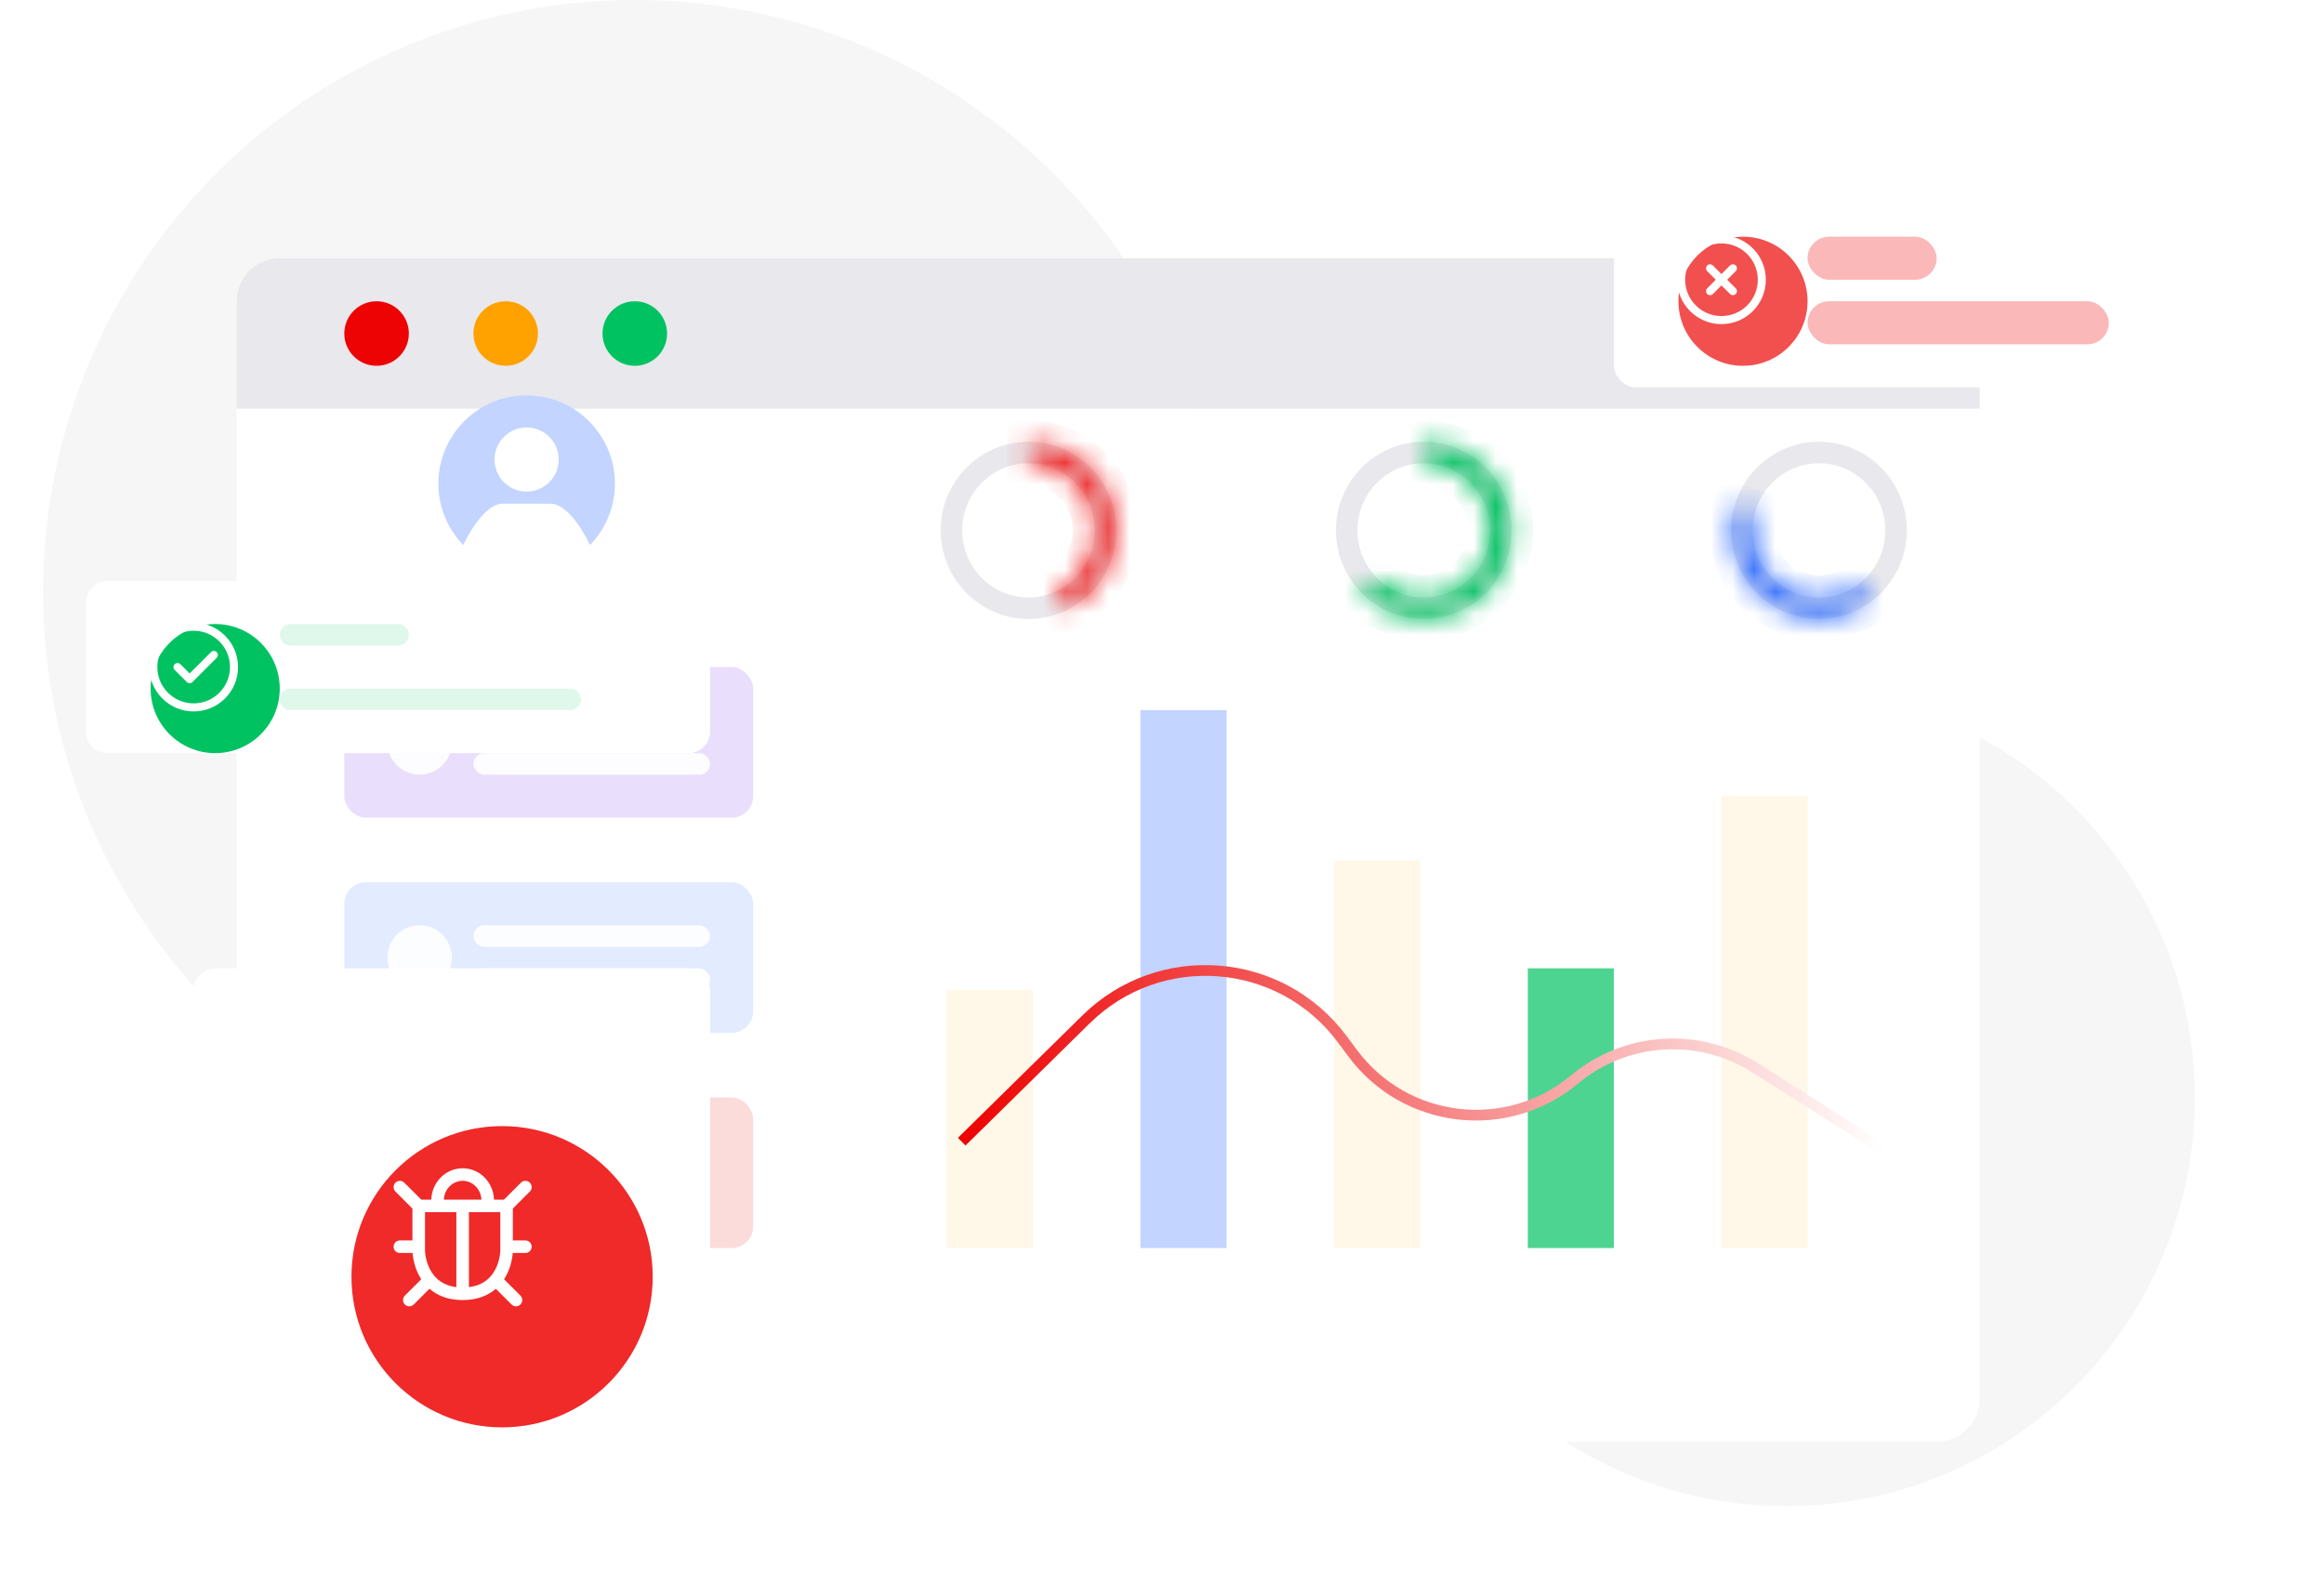 <svg width="108" height="73" viewBox="0 0 108 73" fill="none" xmlns="http://www.w3.org/2000/svg">
<circle opacity="0.8" cx="29.5" cy="27.5" r="27.5" fill="#E9E8EC" fill-opacity="0.5"/>
<circle opacity="0.8" cx="83" cy="51" r="19" fill="#E9E8EC" fill-opacity="0.5"/>
<g filter="url(#filter0_d_4793_207829)">
<path d="M11 10C11 8.895 11.895 8 13 8H90C91.105 8 92 8.895 92 10V15H11V10Z" fill="#E9E8EC"/>
<path d="M11 15H92V61C92 62.105 91.105 63 90 63H13C11.895 63 11 62.105 11 61V15Z" fill="white"/>
<path d="M19 11.5C19 12.328 18.328 13 17.5 13C16.672 13 16 12.328 16 11.5C16 10.672 16.672 10 17.5 10C18.328 10 19 10.672 19 11.5Z" fill="#ED0303"/>
<path d="M25 11.5C25 12.328 24.328 13 23.5 13C22.672 13 22 12.328 22 11.5C22 10.672 22.672 10 23.5 10C24.328 10 25 10.672 25 11.5Z" fill="#FFA200"/>
<path d="M31 11.5C31 12.328 30.328 13 29.5 13C28.672 13 28 12.328 28 11.5C28 10.672 28.672 10 29.5 10C30.328 10 31 10.672 31 11.5Z" fill="#00C261"/>
</g>
<rect x="44" y="46" width="4" height="12" fill="#FFF6E5" fill-opacity="0.929"/>
<rect x="53" y="33" width="4" height="25" fill="#C2D4FF"/>
<rect x="62" y="40" width="4" height="18" fill="#FFF6E5" fill-opacity="0.929"/>
<rect x="71" y="45" width="4" height="13" fill="#4DD490"/>
<rect x="80" y="37" width="4" height="21" fill="#FFF6E5" fill-opacity="0.929"/>
<path d="M44.693 53.056L50.471 47.373C53.895 44.004 59.506 44.437 62.374 48.291L62.859 48.943C65.307 52.233 70.016 52.793 73.167 50.168V50.168C75.552 48.181 78.948 47.962 81.57 49.625L88.2 53.833" stroke="url(#paint0_linear_4793_207829)" stroke-width="0.5"/>
<rect opacity="0.2" x="16" y="31" width="19" height="7" rx="1" fill="#945DED"/>
<g opacity="0.9">
<circle cx="19.5" cy="34.5" r="1.5" fill="white"/>
<rect x="22" y="35" width="11" height="1" rx="0.5" fill="white"/>
<rect x="22" y="33" width="11" height="1" rx="0.5" fill="white"/>
</g>
<rect opacity="0.2" x="16" y="41" width="19" height="7" rx="1" fill="#709BFF"/>
<g opacity="0.9">
<circle cx="19.5" cy="44.5" r="1.5" fill="white"/>
<rect x="22" y="45" width="11" height="1" rx="0.5" fill="white"/>
<rect x="22" y="43" width="11" height="1" rx="0.5" fill="white"/>
</g>
<rect opacity="0.2" x="16" y="51" width="19" height="7" rx="1" fill="#F24F4F"/>
<g opacity="0.9">
<circle cx="19.5" cy="54.5" r="1.5" fill="white"/>
<rect x="22" y="55" width="11" height="1" rx="0.5" fill="white"/>
<rect x="22" y="53" width="11" height="1" rx="0.5" fill="white"/>
</g>
<g filter="url(#filter1_d_4793_207829)">
<rect x="73" y="4" width="29" height="10" rx="1" fill="white"/>
<g filter="url(#filter2_d_4793_207829)">
<circle cx="78" cy="9" r="3" fill="#F24F4F"/>
</g>
<path d="M78 10.688C78.932 10.688 79.688 9.932 79.688 9C79.688 8.068 78.932 7.312 78 7.312C77.068 7.312 76.312 8.068 76.312 9C76.312 9.932 77.068 10.688 78 10.688ZM78 11.062C76.861 11.062 75.938 10.139 75.938 9C75.938 7.861 76.861 6.938 78 6.938C79.139 6.938 80.062 7.861 80.062 9C80.062 10.139 79.139 11.062 78 11.062ZM78 8.735L78.398 8.337C78.471 8.264 78.59 8.264 78.663 8.337V8.337C78.736 8.41 78.736 8.529 78.663 8.602L78.265 9L78.663 9.398C78.736 9.471 78.736 9.59 78.663 9.663V9.663C78.59 9.736 78.471 9.736 78.398 9.663L78 9.265L77.602 9.663C77.529 9.736 77.41 9.736 77.337 9.663V9.663C77.264 9.59 77.264 9.471 77.337 9.398L77.735 9L77.337 8.602C77.264 8.529 77.264 8.41 77.337 8.337V8.337C77.41 8.264 77.529 8.264 77.602 8.337L78 8.735Z" fill="white"/>
<rect opacity="0.4" x="82" y="7" width="6" height="2" rx="1" fill="#F24F4F"/>
<rect opacity="0.4" x="82" y="10" width="14" height="2" rx="1" fill="#F24F4F"/>
</g>
<path d="M51.378 24.647C51.378 26.649 49.77 28.265 47.797 28.265C45.822 28.265 44.215 26.649 44.215 24.647C44.215 22.645 45.822 21.029 47.797 21.029C49.77 21.029 51.378 22.645 51.378 24.647Z" stroke="#E9E8EC"/>
<mask id="path-32-inside-1_4793_207829" fill="white">
<path d="M47.797 20.529C48.722 20.529 49.621 20.847 50.344 21.43C51.068 22.013 51.573 22.827 51.778 23.738C51.982 24.649 51.873 25.603 51.469 26.444C51.065 27.284 50.389 27.961 49.554 28.363L49.115 27.435C49.742 27.133 50.248 26.625 50.551 25.995C50.855 25.364 50.936 24.649 50.783 23.965C50.63 23.282 50.251 22.671 49.708 22.234C49.165 21.796 48.491 21.558 47.797 21.558L47.797 20.529Z"/>
</mask>
<path d="M47.797 20.529C48.722 20.529 49.621 20.847 50.344 21.43C51.068 22.013 51.573 22.827 51.778 23.738C51.982 24.649 51.873 25.603 51.469 26.444C51.065 27.284 50.389 27.961 49.554 28.363L49.115 27.435C49.742 27.133 50.248 26.625 50.551 25.995C50.855 25.364 50.936 24.649 50.783 23.965C50.63 23.282 50.251 22.671 49.708 22.234C49.165 21.796 48.491 21.558 47.797 21.558L47.797 20.529Z" stroke="#F02929" stroke-width="2" mask="url(#path-32-inside-1_4793_207829)"/>
<path d="M69.745 24.647C69.745 26.649 68.138 28.265 66.164 28.265C64.19 28.265 62.582 26.649 62.582 24.647C62.582 22.645 64.19 21.029 66.164 21.029C68.138 21.029 69.745 22.645 69.745 24.647Z" stroke="#E9E8EC"/>
<mask id="path-34-inside-2_4793_207829" fill="white">
<path d="M66.164 20.529C66.835 20.529 67.496 20.696 68.088 21.015C68.68 21.335 69.184 21.796 69.557 22.359C69.93 22.922 70.16 23.57 70.226 24.243C70.291 24.917 70.192 25.597 69.935 26.223C69.678 26.848 69.272 27.4 68.753 27.83C68.234 28.259 67.618 28.553 66.96 28.686C66.302 28.818 65.621 28.784 64.979 28.587C64.337 28.391 63.752 28.037 63.278 27.559L63.998 26.831C64.355 27.19 64.793 27.455 65.275 27.603C65.757 27.75 66.267 27.776 66.761 27.677C67.255 27.577 67.717 27.357 68.106 27.035C68.495 26.712 68.8 26.298 68.993 25.829C69.185 25.36 69.26 24.85 69.211 24.344C69.162 23.839 68.989 23.353 68.71 22.931C68.43 22.508 68.051 22.162 67.607 21.923C67.163 21.683 66.667 21.558 66.164 21.558L66.164 20.529Z"/>
</mask>
<path d="M66.164 20.529C66.835 20.529 67.496 20.696 68.088 21.015C68.68 21.335 69.184 21.796 69.557 22.359C69.93 22.922 70.16 23.57 70.226 24.243C70.291 24.917 70.192 25.597 69.935 26.223C69.678 26.848 69.272 27.4 68.753 27.83C68.234 28.259 67.618 28.553 66.96 28.686C66.302 28.818 65.621 28.784 64.979 28.587C64.337 28.391 63.752 28.037 63.278 27.559L63.998 26.831C64.355 27.19 64.793 27.455 65.275 27.603C65.757 27.75 66.267 27.776 66.761 27.677C67.255 27.577 67.717 27.357 68.106 27.035C68.495 26.712 68.8 26.298 68.993 25.829C69.185 25.36 69.26 24.85 69.211 24.344C69.162 23.839 68.989 23.353 68.71 22.931C68.43 22.508 68.051 22.162 67.607 21.923C67.163 21.683 66.667 21.558 66.164 21.558L66.164 20.529Z" stroke="#00C261" stroke-width="2" mask="url(#path-34-inside-2_4793_207829)"/>
<path d="M88.113 24.647C88.113 26.649 86.505 28.265 84.531 28.265C82.557 28.265 80.95 26.649 80.95 24.647C80.95 22.645 82.557 21.029 84.531 21.029C86.505 21.029 88.113 22.645 88.113 24.647Z" stroke="#E9E8EC"/>
<mask id="path-36-inside-3_4793_207829" fill="white">
<path d="M86.943 27.969C86.253 28.479 85.422 28.757 84.567 28.764C83.712 28.772 82.876 28.508 82.178 28.011C81.479 27.514 80.953 26.808 80.674 25.992C80.394 25.177 80.376 24.294 80.621 23.468L81.598 23.762C81.414 24.382 81.428 25.045 81.638 25.656C81.847 26.268 82.242 26.797 82.766 27.171C83.29 27.544 83.917 27.741 84.558 27.736C85.199 27.73 85.823 27.521 86.34 27.139L86.943 27.969Z"/>
</mask>
<path d="M86.943 27.969C86.253 28.479 85.422 28.757 84.567 28.764C83.712 28.772 82.876 28.508 82.178 28.011C81.479 27.514 80.953 26.808 80.674 25.992C80.394 25.177 80.376 24.294 80.621 23.468L81.598 23.762C81.414 24.382 81.428 25.045 81.638 25.656C81.847 26.268 82.242 26.797 82.766 27.171C83.29 27.544 83.917 27.741 84.558 27.736C85.199 27.73 85.823 27.521 86.34 27.139L86.943 27.969Z" stroke="#3370FF" stroke-width="2" mask="url(#path-36-inside-3_4793_207829)"/>
<g filter="url(#filter3_d_4793_207829)">
<rect x="7" y="42" width="24" height="24" rx="1" fill="white"/>
<g filter="url(#filter4_d_4793_207829)">
<circle cx="19.333" cy="54.333" r="7" fill="#F02929"/>
</g>
<path fill-rule="evenodd" clip-rule="evenodd" d="M18.333 53.333L17.75 53.333V54.937L17.75 54.938L17.75 54.938V55.083C17.75 55.296 17.814 55.746 18.067 56.134C18.275 56.453 18.619 56.744 19.208 56.816V53.333L18.333 53.333ZM19.791 53.333V56.816C20.382 56.745 20.725 56.456 20.933 56.138C21.185 55.752 21.25 55.302 21.25 55.083V54.938V53.333L20.666 53.333L19.791 53.333ZM20.957 52.75H21.421L22.21 51.961C22.324 51.847 22.509 51.847 22.623 51.961C22.737 52.074 22.737 52.259 22.623 52.373L21.833 53.163V54.646H22.416C22.578 54.646 22.708 54.776 22.708 54.938C22.708 55.099 22.578 55.229 22.416 55.229H21.828C21.804 55.543 21.705 56.02 21.425 56.45L22.185 57.211C22.299 57.324 22.299 57.509 22.185 57.623C22.071 57.737 21.887 57.737 21.773 57.623L21.043 56.893C20.687 57.202 20.186 57.417 19.5 57.417C18.814 57.417 18.314 57.201 17.959 56.891L17.227 57.623C17.113 57.737 16.928 57.737 16.814 57.623C16.701 57.509 16.701 57.324 16.814 57.211L17.576 56.449C17.296 56.017 17.196 55.54 17.172 55.229H16.583C16.422 55.229 16.291 55.099 16.291 54.938C16.291 54.776 16.422 54.646 16.583 54.646H17.166V53.163L16.377 52.373C16.263 52.259 16.263 52.074 16.377 51.961C16.491 51.847 16.675 51.847 16.789 51.961L17.579 52.75H18.042C18.067 51.951 18.7 51.292 19.5 51.292C20.3 51.292 20.933 51.951 20.957 52.75ZM20.374 52.75C20.349 52.252 19.957 51.875 19.5 51.875C19.043 51.875 18.65 52.252 18.626 52.75L19.5 52.75L20.374 52.75Z" fill="white"/>
</g>
<g filter="url(#filter5_d_4793_207829)">
<path d="M2 24C2 23.448 2.448 23 3 23H30C30.552 23 31 23.448 31 24V30C31 30.552 30.552 31 30 31H3C2.448 31 2 30.552 2 30V24Z" fill="white"/>
<g filter="url(#filter6_d_4793_207829)">
<path d="M10 27C10 28.657 8.657 30 7 30C5.343 30 4 28.657 4 27C4 25.343 5.343 24 7 24C8.657 24 10 25.343 10 27Z" fill="#00C261"/>
</g>
<g clip-path="url(#clip0_4793_207829)">
<path d="M7 24.938C7.554 24.938 8.074 25.157 8.458 25.542C8.843 25.926 9.062 26.446 9.062 27C9.062 27.554 8.843 28.074 8.458 28.458C8.074 28.843 7.554 29.062 7 29.062C6.446 29.062 5.926 28.843 5.542 28.458C5.157 28.074 4.938 27.554 4.938 27C4.938 26.446 5.157 25.926 5.542 25.542C5.926 25.157 6.446 24.938 7 24.938ZM7 25.312C6.546 25.312 6.121 25.492 5.807 25.807C5.492 26.121 5.312 26.546 5.312 27C5.312 27.454 5.492 27.879 5.807 28.193C6.121 28.508 6.546 28.688 7 28.688C7.454 28.688 7.879 28.508 8.193 28.193C8.508 27.879 8.688 27.454 8.688 27C8.688 26.546 8.508 26.121 8.193 25.807C7.879 25.492 7.454 25.312 7 25.312ZM8.07 26.305C8.143 26.378 8.143 26.497 8.07 26.57L6.945 27.695C6.872 27.768 6.753 27.768 6.68 27.695L6.117 27.133C6.044 27.059 6.044 26.941 6.117 26.867C6.191 26.794 6.309 26.794 6.383 26.867L6.812 27.297L7.805 26.305C7.878 26.232 7.997 26.232 8.07 26.305Z" fill="white"/>
</g>
<path opacity="0.4" d="M11 25.5C11 25.224 11.224 25 11.5 25H16.5C16.776 25 17 25.224 17 25.5V25.5C17 25.776 16.776 26 16.5 26H11.5C11.224 26 11 25.776 11 25.5V25.5Z" fill="#B2EDD0"/>
<path opacity="0.4" d="M11 28.5C11 28.224 11.224 28 11.5 28H24.5C24.776 28 25 28.224 25 28.5V28.5C25 28.776 24.776 29 24.5 29H11.5C11.224 29 11 28.776 11 28.5V28.5Z" fill="#B2EDD0"/>
</g>
<path fill-rule="evenodd" clip-rule="evenodd" d="M28.575 22.474C28.575 24.738 26.739 26.575 24.474 26.575C22.209 26.575 20.373 24.738 20.373 22.474C20.373 20.209 22.209 18.373 24.474 18.373C26.739 18.373 28.575 20.209 28.575 22.474ZM25.965 21.355C25.965 22.179 25.297 22.846 24.474 22.846C23.65 22.846 22.983 22.179 22.983 21.355C22.983 20.532 23.65 19.864 24.474 19.864C25.297 19.864 25.965 20.532 25.965 21.355ZM27.419 25.328C26.673 26.097 25.629 26.575 24.474 26.575C23.318 26.575 22.274 26.097 21.529 25.328C21.973 24.382 22.706 23.406 23.355 23.406H25.592C26.241 23.406 26.974 24.383 27.419 25.328Z" fill="#C2D4FF"/>
<defs>
<filter id="filter0_d_4793_207829" x="7" y="8" width="89" height="63" filterUnits="userSpaceOnUse" color-interpolation-filters="sRGB">
<feFlood flood-opacity="0" result="BackgroundImageFix"/>
<feColorMatrix in="SourceAlpha" type="matrix" values="0 0 0 0 0 0 0 0 0 0 0 0 0 0 0 0 0 0 127 0" result="hardAlpha"/>
<feOffset dy="4"/>
<feGaussianBlur stdDeviation="2"/>
<feComposite in2="hardAlpha" operator="out"/>
<feColorMatrix type="matrix" values="0 0 0 0 0 0 0 0 0 0 0 0 0 0 0 0 0 0 0.05 0"/>
<feBlend mode="normal" in2="BackgroundImageFix" result="effect1_dropShadow_4793_207829"/>
<feBlend mode="normal" in="SourceGraphic" in2="effect1_dropShadow_4793_207829" result="shape"/>
</filter>
<filter id="filter1_d_4793_207829" x="71" y="4" width="37" height="18" filterUnits="userSpaceOnUse" color-interpolation-filters="sRGB">
<feFlood flood-opacity="0" result="BackgroundImageFix"/>
<feColorMatrix in="SourceAlpha" type="matrix" values="0 0 0 0 0 0 0 0 0 0 0 0 0 0 0 0 0 0 127 0" result="hardAlpha"/>
<feOffset dx="2" dy="4"/>
<feGaussianBlur stdDeviation="2"/>
<feComposite in2="hardAlpha" operator="out"/>
<feColorMatrix type="matrix" values="0 0 0 0 0.119 0 0 0 0 0 0 0 0 0 0.311 0 0 0 0.1 0"/>
<feBlend mode="normal" in2="BackgroundImageFix" result="effect1_dropShadow_4793_207829"/>
<feBlend mode="normal" in="SourceGraphic" in2="effect1_dropShadow_4793_207829" result="shape"/>
</filter>
<filter id="filter2_d_4793_207829" x="75" y="6" width="8" height="8" filterUnits="userSpaceOnUse" color-interpolation-filters="sRGB">
<feFlood flood-opacity="0" result="BackgroundImageFix"/>
<feColorMatrix in="SourceAlpha" type="matrix" values="0 0 0 0 0 0 0 0 0 0 0 0 0 0 0 0 0 0 127 0" result="hardAlpha"/>
<feOffset dx="1" dy="1"/>
<feGaussianBlur stdDeviation="0.5"/>
<feComposite in2="hardAlpha" operator="out"/>
<feColorMatrix type="matrix" values="0 0 0 0 0.392 0 0 0 0 0.007 0 0 0 0 0.007 0 0 0 0.11 0"/>
<feBlend mode="normal" in2="BackgroundImageFix" result="effect1_dropShadow_4793_207829"/>
<feBlend mode="normal" in="SourceGraphic" in2="effect1_dropShadow_4793_207829" result="shape"/>
</filter>
<filter id="filter3_d_4793_207829" x="5" y="41" width="32" height="32" filterUnits="userSpaceOnUse" color-interpolation-filters="sRGB">
<feFlood flood-opacity="0" result="BackgroundImageFix"/>
<feColorMatrix in="SourceAlpha" type="matrix" values="0 0 0 0 0 0 0 0 0 0 0 0 0 0 0 0 0 0 127 0" result="hardAlpha"/>
<feOffset dx="2" dy="3"/>
<feGaussianBlur stdDeviation="2"/>
<feComposite in2="hardAlpha" operator="out"/>
<feColorMatrix type="matrix" values="0 0 0 0 0.218 0 0 0 0 0.144 0 0 0 0 0.015 0 0 0 0.06 0"/>
<feBlend mode="normal" in2="BackgroundImageFix" result="effect1_dropShadow_4793_207829"/>
<feBlend mode="normal" in="SourceGraphic" in2="effect1_dropShadow_4793_207829" result="shape"/>
</filter>
<filter id="filter4_d_4793_207829" x="10.333" y="45.333" width="22" height="22" filterUnits="userSpaceOnUse" color-interpolation-filters="sRGB">
<feFlood flood-opacity="0" result="BackgroundImageFix"/>
<feColorMatrix in="SourceAlpha" type="matrix" values="0 0 0 0 0 0 0 0 0 0 0 0 0 0 0 0 0 0 127 0" result="hardAlpha"/>
<feOffset dx="2" dy="2"/>
<feGaussianBlur stdDeviation="2"/>
<feComposite in2="hardAlpha" operator="out"/>
<feColorMatrix type="matrix" values="0 0 0 0 0.139 0 0 0 0 0.001 0 0 0 0 0.362 0 0 0 0.18 0"/>
<feBlend mode="normal" in2="BackgroundImageFix" result="effect1_dropShadow_4793_207829"/>
<feBlend mode="normal" in="SourceGraphic" in2="effect1_dropShadow_4793_207829" result="shape"/>
</filter>
<filter id="filter5_d_4793_207829" x="0" y="23" width="37" height="16" filterUnits="userSpaceOnUse" color-interpolation-filters="sRGB">
<feFlood flood-opacity="0" result="BackgroundImageFix"/>
<feColorMatrix in="SourceAlpha" type="matrix" values="0 0 0 0 0 0 0 0 0 0 0 0 0 0 0 0 0 0 127 0" result="hardAlpha"/>
<feOffset dx="2" dy="4"/>
<feGaussianBlur stdDeviation="2"/>
<feComposite in2="hardAlpha" operator="out"/>
<feColorMatrix type="matrix" values="0 0 0 0 0.119 0 0 0 0 0 0 0 0 0 0.311 0 0 0 0.1 0"/>
<feBlend mode="normal" in2="BackgroundImageFix" result="effect1_dropShadow_4793_207829"/>
<feBlend mode="normal" in="SourceGraphic" in2="effect1_dropShadow_4793_207829" result="shape"/>
</filter>
<filter id="filter6_d_4793_207829" x="4" y="24" width="8" height="8" filterUnits="userSpaceOnUse" color-interpolation-filters="sRGB">
<feFlood flood-opacity="0" result="BackgroundImageFix"/>
<feColorMatrix in="SourceAlpha" type="matrix" values="0 0 0 0 0 0 0 0 0 0 0 0 0 0 0 0 0 0 127 0" result="hardAlpha"/>
<feOffset dx="1" dy="1"/>
<feGaussianBlur stdDeviation="0.5"/>
<feComposite in2="hardAlpha" operator="out"/>
<feColorMatrix type="matrix" values="0 0 0 0 0.006 0 0 0 0 0.468 0 0 0 0 0.237 0 0 0 0.17 0"/>
<feBlend mode="normal" in2="BackgroundImageFix" result="effect1_dropShadow_4793_207829"/>
<feBlend mode="normal" in="SourceGraphic" in2="effect1_dropShadow_4793_207829" result="shape"/>
</filter>
<linearGradient id="paint0_linear_4793_207829" x1="87.588" y1="52.278" x2="44.706" y2="53.243" gradientUnits="userSpaceOnUse">
<stop stop-color="white"/>
<stop offset="1" stop-color="#ED0303"/>
</linearGradient>
<clipPath id="clip0_4793_207829">
<rect width="4.5" height="4.5" fill="white" transform="translate(4.75 24.75)"/>
</clipPath>
</defs>
</svg>
